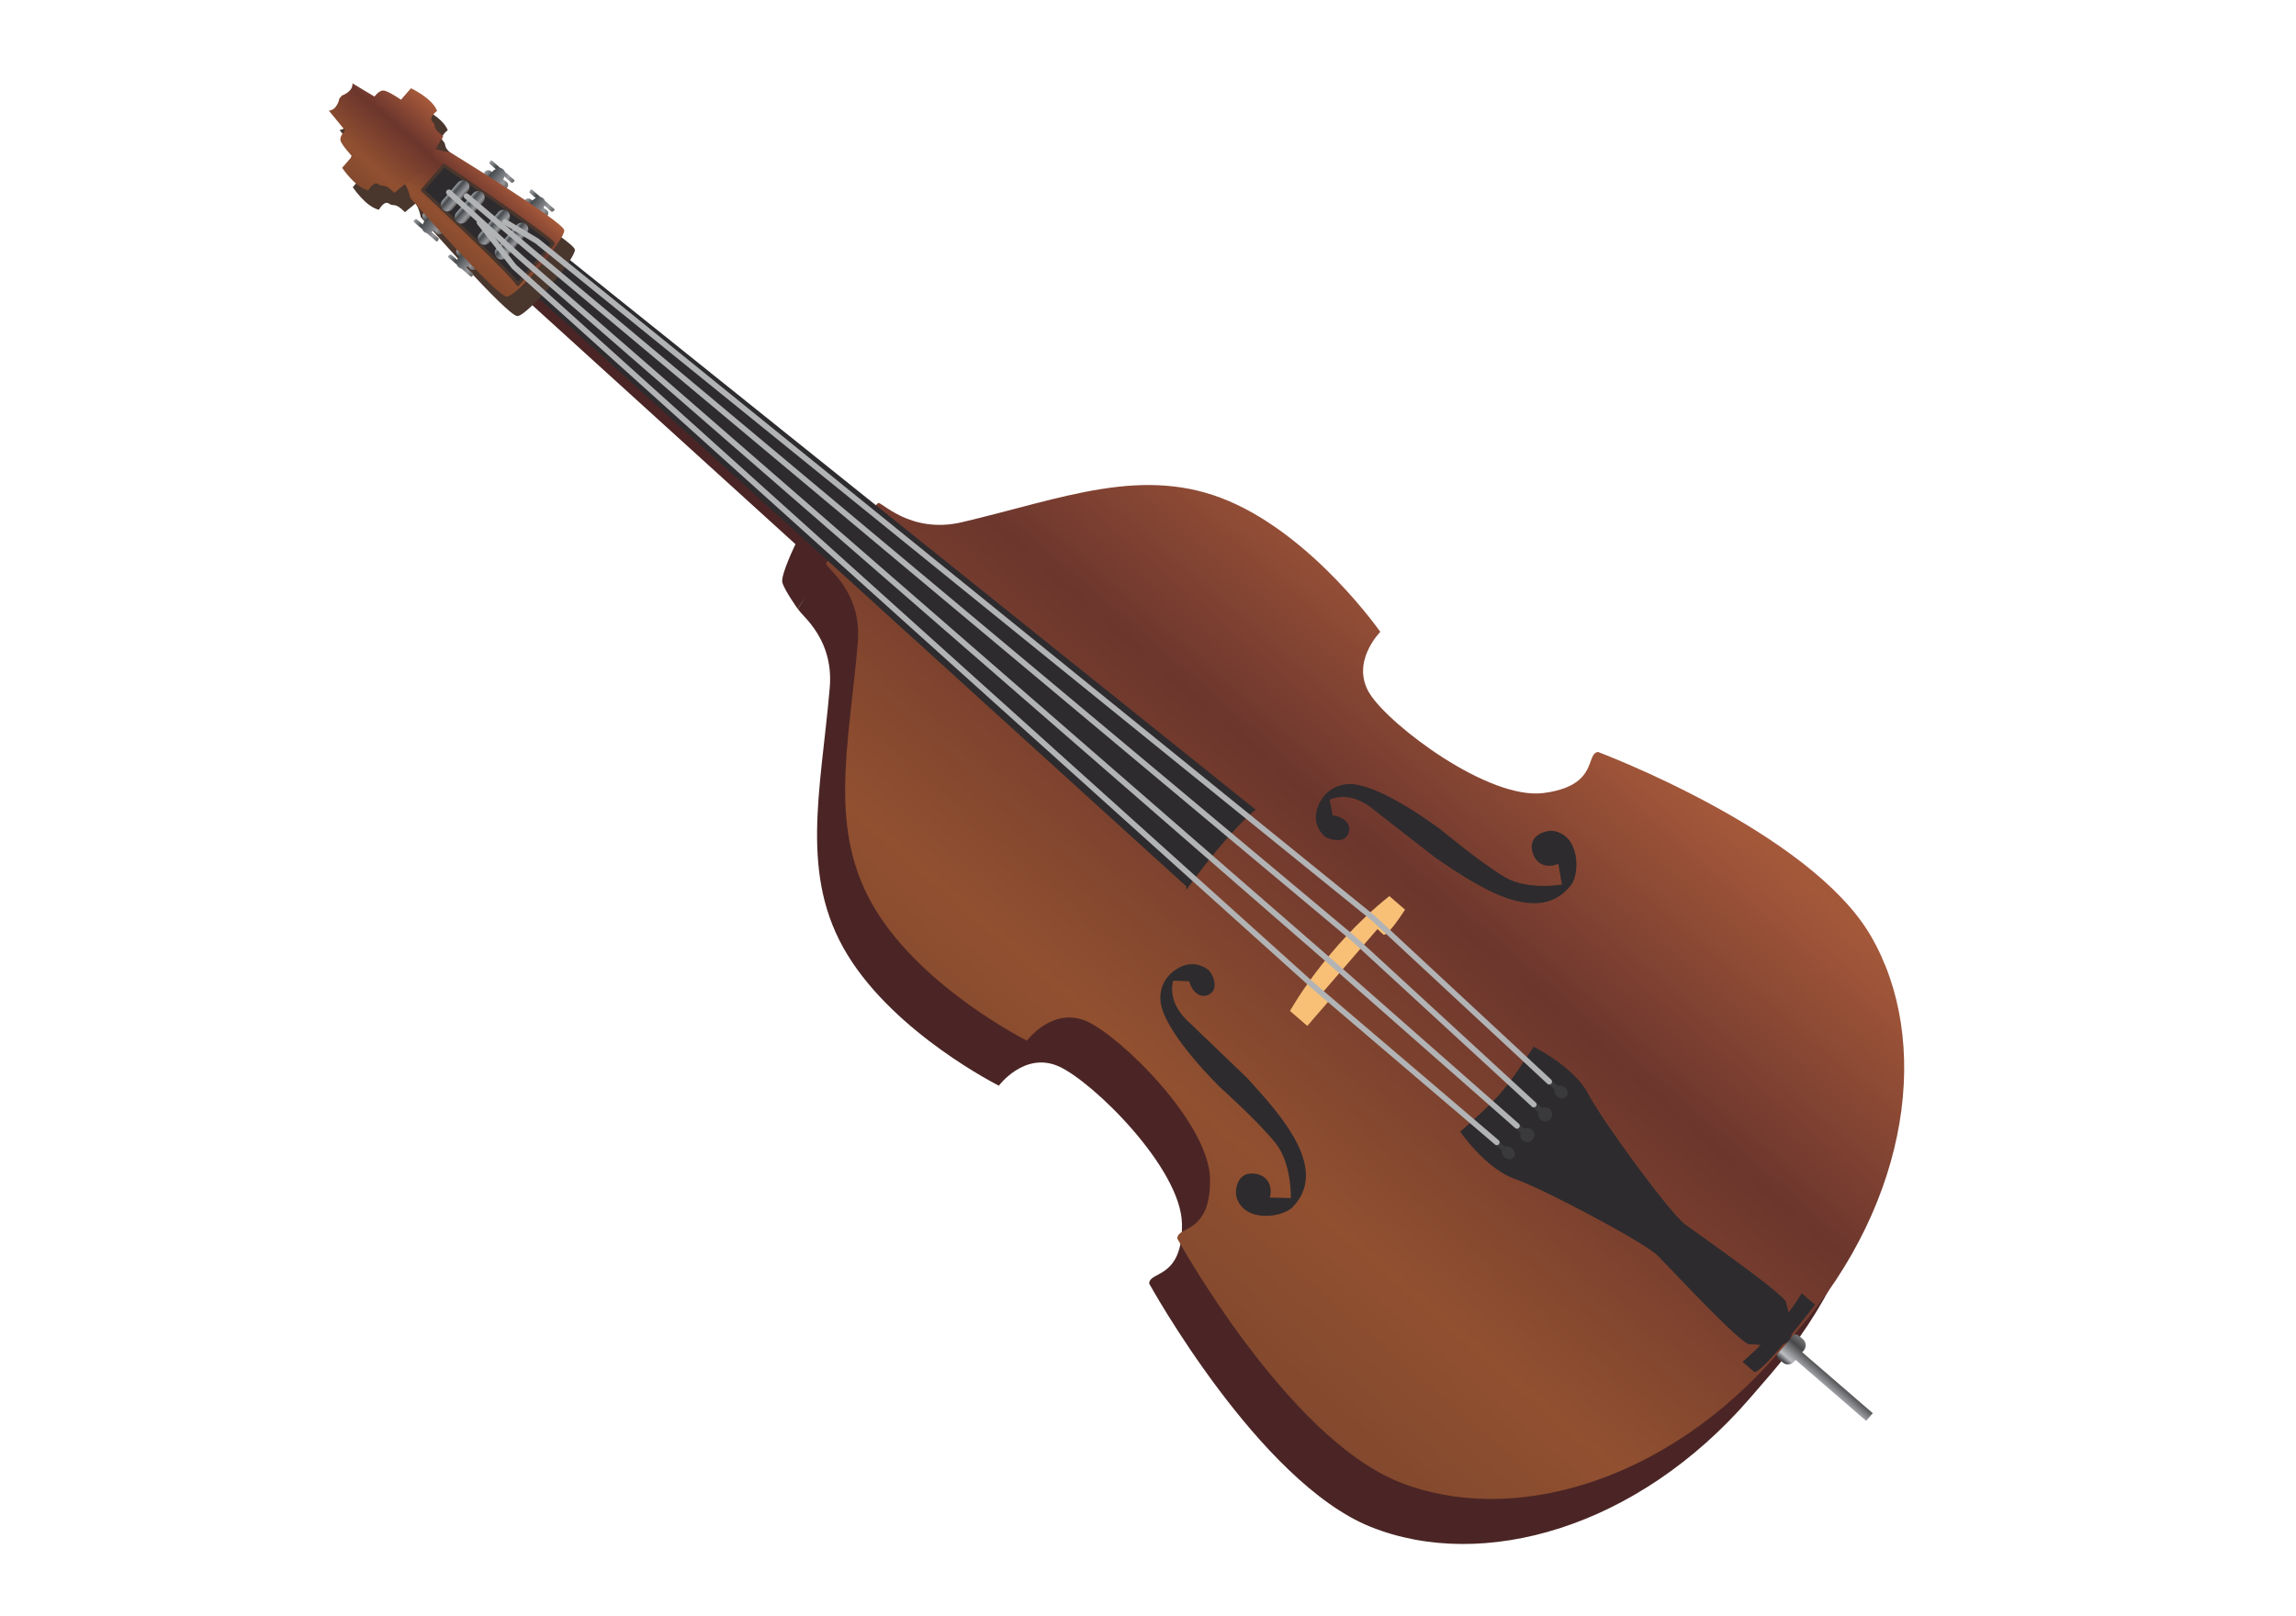 <?xml version="1.0" encoding="UTF-8" standalone="no"?>
<svg
   xmlns:dc="http://purl.org/dc/elements/1.1/"
   xmlns:cc="http://creativecommons.org/ns#"
   xmlns:rdf="http://www.w3.org/1999/02/22-rdf-syntax-ns#"
   xmlns:svg="http://www.w3.org/2000/svg"
   xmlns="http://www.w3.org/2000/svg"
   xmlns:sodipodi="http://sodipodi.sourceforge.net/DTD/sodipodi-0.dtd"
   xmlns:inkscape="http://www.inkscape.org/namespaces/inkscape"
   version="1.1"
   x="0"
   y="0"
   width="125mm"
   height="88mm"
   viewBox="0 0 472.441 332.598"
   id="svg265"
   sodipodi:docname="bass.svg"
   inkscape:version="1.0.2-2 (e86c870879, 2021-01-15)">
  <sodipodi:namedview
     pagecolor="#ffffff"
     bordercolor="#666666"
     borderopacity="1"
     objecttolerance="10"
     gridtolerance="10"
     guidetolerance="10"
     inkscape:pageopacity="0"
     inkscape:pageshadow="2"
     inkscape:window-width="1920"
     inkscape:window-height="1017"
     id="namedview267"
     showgrid="false"
     units="mm"
     inkscape:zoom="0.98515326"
     inkscape:cx="53.892893"
     inkscape:cy="236.71932"
     inkscape:window-x="-8"
     inkscape:window-y="-8"
     inkscape:window-maximized="1"
     inkscape:current-layer="svg265" />
  <defs
     id="defs178">
    <linearGradient
       id="Gradient_1"
       gradientUnits="userSpaceOnUse"
       x1="84.688"
       y1="406.058"
       x2="91.027"
       y2="406.192">
      <stop
         offset="0"
         stop-color="#474749"
         id="stop2" />
      <stop
         offset="0.034"
         stop-color="#474749"
         id="stop4" />
      <stop
         offset="0.219"
         stop-color="#BBBDC2"
         id="stop6" />
      <stop
         offset="0.719"
         stop-color="#474749"
         id="stop8" />
      <stop
         offset="1"
         stop-color="#747577"
         id="stop10" />
    </linearGradient>
    <linearGradient
       id="Gradient_2"
       gradientUnits="userSpaceOnUse"
       x1="15.122"
       y1="265.253"
       x2="168.153"
       y2="268.478">
      <stop
         offset="0"
         stop-color="#83492E"
         id="stop13" />
      <stop
         offset="0.221"
         stop-color="#915030"
         id="stop15" />
      <stop
         offset="0.635"
         stop-color="#6C362D"
         id="stop17" />
      <stop
         offset="0.982"
         stop-color="#A4583A"
         id="stop19" />
      <stop
         offset="1"
         stop-color="#A4583A"
         id="stop21" />
    </linearGradient>
    <linearGradient
       id="Gradient_3"
       gradientUnits="userSpaceOnUse"
       x1="87.919"
       y1="36.234"
       x2="88.739"
       y2="30.647">
      <stop
         offset="0"
         stop-color="#6C6B6A"
         id="stop24" />
      <stop
         offset="0.034"
         stop-color="#6C6B6A"
         id="stop26" />
      <stop
         offset="0.219"
         stop-color="#96979C"
         id="stop28" />
      <stop
         offset="0.719"
         stop-color="#474B4E"
         id="stop30" />
      <stop
         offset="1"
         stop-color="#9BA1A5"
         id="stop32" />
    </linearGradient>
    <linearGradient
       id="Gradient_4"
       gradientUnits="userSpaceOnUse"
       x1="86.708"
       y1="46.275"
       x2="87.529"
       y2="40.686">
      <stop
         offset="0"
         stop-color="#6C6B6A"
         id="stop35" />
      <stop
         offset="0.034"
         stop-color="#6C6B6A"
         id="stop37" />
      <stop
         offset="0.219"
         stop-color="#96979C"
         id="stop39" />
      <stop
         offset="0.719"
         stop-color="#474B4E"
         id="stop41" />
      <stop
         offset="1"
         stop-color="#9BA1A5"
         id="stop43" />
    </linearGradient>
    <linearGradient
       id="Gradient_5"
       gradientUnits="userSpaceOnUse"
       x1="103.784"
       y1="40.551"
       x2="103.2"
       y2="34.934">
      <stop
         offset="0"
         stop-color="#6C6B6A"
         id="stop46" />
      <stop
         offset="0.034"
         stop-color="#6C6B6A"
         id="stop48" />
      <stop
         offset="0.219"
         stop-color="#96979C"
         id="stop50" />
      <stop
         offset="0.719"
         stop-color="#474B4E"
         id="stop52" />
      <stop
         offset="1"
         stop-color="#9BA1A5"
         id="stop54" />
    </linearGradient>
    <linearGradient
       id="Gradient_6"
       gradientUnits="userSpaceOnUse"
       x1="104.571"
       y1="50.633"
       x2="103.987"
       y2="45.015">
      <stop
         offset="0"
         stop-color="#6C6B6A"
         id="stop57" />
      <stop
         offset="0.034"
         stop-color="#6C6B6A"
         id="stop59" />
      <stop
         offset="0.219"
         stop-color="#96979C"
         id="stop61" />
      <stop
         offset="0.719"
         stop-color="#474B4E"
         id="stop63" />
      <stop
         offset="1"
         stop-color="#9BA1A5"
         id="stop65" />
    </linearGradient>
    <linearGradient
       id="Gradient_7"
       gradientUnits="userSpaceOnUse"
       x1="89.665"
       y1="36.642"
       x2="89.801"
       y2="30.156">
      <stop
         offset="0"
         stop-color="#6C6B6A"
         id="stop68" />
      <stop
         offset="0.034"
         stop-color="#6C6B6A"
         id="stop70" />
      <stop
         offset="0.219"
         stop-color="#96979C"
         id="stop72" />
      <stop
         offset="0.719"
         stop-color="#474B4E"
         id="stop74" />
      <stop
         offset="1"
         stop-color="#9BA1A5"
         id="stop76" />
    </linearGradient>
    <linearGradient
       id="Gradient_8"
       gradientUnits="userSpaceOnUse"
       x1="88.581"
       y1="46.756"
       x2="88.717"
       y2="40.271">
      <stop
         offset="0"
         stop-color="#6C6B6A"
         id="stop79" />
      <stop
         offset="0.034"
         stop-color="#6C6B6A"
         id="stop81" />
      <stop
         offset="0.219"
         stop-color="#96979C"
         id="stop83" />
      <stop
         offset="0.719"
         stop-color="#474B4E"
         id="stop85" />
      <stop
         offset="1"
         stop-color="#9BA1A5"
         id="stop87" />
    </linearGradient>
    <linearGradient
       id="Gradient_9"
       gradientUnits="userSpaceOnUse"
       x1="102.062"
       y1="40.799"
       x2="102.198"
       y2="34.313">
      <stop
         offset="0"
         stop-color="#6C6B6A"
         id="stop90" />
      <stop
         offset="0.034"
         stop-color="#6C6B6A"
         id="stop92" />
      <stop
         offset="0.219"
         stop-color="#96979C"
         id="stop94" />
      <stop
         offset="0.719"
         stop-color="#474B4E"
         id="stop96" />
      <stop
         offset="1"
         stop-color="#9BA1A5"
         id="stop98" />
    </linearGradient>
    <linearGradient
       id="Gradient_10"
       gradientUnits="userSpaceOnUse"
       x1="102.717"
       y1="50.949"
       x2="102.854"
       y2="44.463">
      <stop
         offset="0"
         stop-color="#6C6B6A"
         id="stop101" />
      <stop
         offset="0.034"
         stop-color="#6C6B6A"
         id="stop103" />
      <stop
         offset="0.219"
         stop-color="#96979C"
         id="stop105" />
      <stop
         offset="0.719"
         stop-color="#474B4E"
         id="stop107" />
      <stop
         offset="1"
         stop-color="#9BA1A5"
         id="stop109" />
    </linearGradient>
    <linearGradient
       id="Gradient_11"
       gradientUnits="userSpaceOnUse"
       x1="86.384"
       y1="39.316"
       x2="104.973"
       y2="39.707">
      <stop
         offset="0"
         stop-color="#83492E"
         id="stop112" />
      <stop
         offset="0.221"
         stop-color="#915030"
         id="stop114" />
      <stop
         offset="0.635"
         stop-color="#6C362D"
         id="stop116" />
      <stop
         offset="0.982"
         stop-color="#A4583A"
         id="stop118" />
      <stop
         offset="1"
         stop-color="#A4583A"
         id="stop120" />
    </linearGradient>
    <linearGradient
       id="Gradient_12"
       gradientUnits="userSpaceOnUse"
       x1="95.768"
       y1="49.639"
       x2="95.825"
       y2="46.908">
      <stop
         offset="0"
         stop-color="#6C6B6A"
         id="stop123" />
      <stop
         offset="0.034"
         stop-color="#6C6B6A"
         id="stop125" />
      <stop
         offset="0.219"
         stop-color="#96979C"
         id="stop127" />
      <stop
         offset="0.719"
         stop-color="#474B4E"
         id="stop129" />
      <stop
         offset="1"
         stop-color="#9BA1A5"
         id="stop131" />
    </linearGradient>
    <linearGradient
       id="Gradient_13"
       gradientUnits="userSpaceOnUse"
       x1="95.638"
       y1="45.026"
       x2="95.695"
       y2="42.295">
      <stop
         offset="0"
         stop-color="#6C6B6A"
         id="stop134" />
      <stop
         offset="0.034"
         stop-color="#6C6B6A"
         id="stop136" />
      <stop
         offset="0.219"
         stop-color="#96979C"
         id="stop138" />
      <stop
         offset="0.719"
         stop-color="#474B4E"
         id="stop140" />
      <stop
         offset="1"
         stop-color="#9BA1A5"
         id="stop142" />
    </linearGradient>
    <linearGradient
       id="Gradient_14"
       gradientUnits="userSpaceOnUse"
       x1="95.641"
       y1="38.573"
       x2="95.699"
       y2="35.843">
      <stop
         offset="0"
         stop-color="#6C6B6A"
         id="stop145" />
      <stop
         offset="0.034"
         stop-color="#6C6B6A"
         id="stop147" />
      <stop
         offset="0.219"
         stop-color="#96979C"
         id="stop149" />
      <stop
         offset="0.719"
         stop-color="#474B4E"
         id="stop151" />
      <stop
         offset="1"
         stop-color="#9BA1A5"
         id="stop153" />
    </linearGradient>
    <linearGradient
       id="Gradient_15"
       gradientUnits="userSpaceOnUse"
       x1="95.527"
       y1="34.765"
       x2="95.585"
       y2="32.034">
      <stop
         offset="0"
         stop-color="#6C6B6A"
         id="stop156" />
      <stop
         offset="0.034"
         stop-color="#6C6B6A"
         id="stop158" />
      <stop
         offset="0.219"
         stop-color="#96979C"
         id="stop160" />
      <stop
         offset="0.719"
         stop-color="#474B4E"
         id="stop162" />
      <stop
         offset="1"
         stop-color="#9BA1A5"
         id="stop164" />
    </linearGradient>
    <linearGradient
       id="Gradient_16"
       gradientUnits="userSpaceOnUse"
       x1="84.557"
       y1="13.782"
       x2="107.374"
       y2="14.263">
      <stop
         offset="0"
         stop-color="#83492E"
         id="stop167" />
      <stop
         offset="0.221"
         stop-color="#915030"
         id="stop169" />
      <stop
         offset="0.635"
         stop-color="#6C362D"
         id="stop171" />
      <stop
         offset="0.982"
         stop-color="#A4583A"
         id="stop173" />
      <stop
         offset="1"
         stop-color="#A4583A"
         id="stop175" />
    </linearGradient>
  </defs>
  <g
     id="Calque_1"
     transform="rotate(-50.37,101.962,38.888)">
    <g
       id="g184">
      <path
         d="m 90.577,30.563 -1.961,23.843 -3.6,78.657 c -0.004,0.001 -6.832,1.666 -7.773,2.921 -0.942,1.256 -2.186,5.937 -2.186,5.937 l 9.618,-1.37 -4.7,102.69 c 14.581,-0.857 20.67,0.437 20.67,0.437 L 97.647,54.304 96.399,30.686 Z"
         fill="#4b2525"
         id="path180" />
      <path
         d="m 81.302,396.559 c 35.323,0.744 63.375,-16.875 71.948,-40.23 8.572,-23.355 -6.659,-67.354 -6.659,-67.354 -1.954,-1.799 -5.251,4.572 -13.634,-3.214 -8.384,-7.788 -9.486,-33.222 -7.107,-40.548 2.379,-7.328 11.205,-6.499 11.205,-6.499 0,0 6.305,-22.779 0.868,-41.144 -5.438,-18.367 -21.379,-26.664 -38.388,-39.549 -8.804,-6.672 -7.24,-15.779 -7.976,-15.795 -0.736,-0.015 -7.957,-2.065 -7.957,-2.065 l -0.083,0.036 c 0,0 -7.363,1.705 -8.283,1.685 -0.921,-0.021 0.608,9.153 -8.47,15.447 -17.537,12.157 -33.814,19.776 -40.021,37.897 -6.206,18.12 -0.866,41.144 -0.866,41.144 0,0 8.851,-0.456 10.92,6.966 2.068,7.42 -0.105,32.784 -8.81,40.212 -8.704,7.429 -11.729,0.924 -13.756,2.638 0,0 -17.073,43.315 -9.493,67.013 7.581,23.694 34.866,42.479 70.188,43.225 z"
         fill="#4b2525"
         id="path182" />
    </g>
    <path
       d="m 84.901,395.991 -0.019,0.953 c -0.02,0.912 0.703,1.667 1.613,1.685 v 0 l 0.478,0.01 -0.404,19.182 2.084,0.043 0.405,-19.179 0.476,0.009 c 0.913,0.02 1.666,-0.705 1.685,-1.616 v 0 l 0.02,-0.954 c 0.019,-0.911 -0.704,-1.665 -1.615,-1.685 v 0 l -3.038,-0.063 c -0.013,0 -0.025,-10e-4 -0.038,-10e-4 v 0 c -0.894,0 -1.629,0.716 -1.647,1.616 z"
       fill="url(#Gradient_1)"
       id="path186"
       style="fill:url(#Gradient_1)" />
    <path
       d="m 94.34,138.734 c 0,0 -7.363,1.707 -8.284,1.688 v 0 c -0.921,-0.021 0.609,9.152 -8.47,15.447 v 0 C 60.05,168.026 43.773,175.644 37.567,193.765 v 0 c -6.208,18.12 -0.869,41.144 -0.869,41.144 v 0 c 0,0 8.852,-0.455 10.922,6.965 v 0 c 2.067,7.421 -0.106,32.785 -8.811,40.212 v 0 c -5.476,4.672 -8.703,3.833 -10.849,2.994 v 0 c -1.265,-0.496 -2.155,-0.991 -2.907,-0.356 v 0 c 0,0 -17.072,43.317 -9.492,67.013 v 0 c 7.58,23.696 34.865,42.48 70.187,43.227 v 0 l 6.376,0.134 c 35.321,0.745 63.373,-16.875 71.945,-40.23 v 0 c 8.573,-23.355 -6.659,-67.354 -6.659,-67.354 v 0 c -0.715,-0.657 -1.608,-0.221 -2.866,0.215 v 0 c -2.179,0.755 -5.45,1.511 -10.767,-3.429 v 0 c -8.383,-7.787 -9.485,-33.221 -7.107,-40.549 v 0 c 2.379,-7.326 11.205,-6.499 11.205,-6.499 v 0 c 0,0 6.306,-22.777 0.868,-41.143 v 0 c -5.438,-18.368 -21.378,-26.666 -38.387,-39.55 v 0 c -8.805,-6.672 -7.239,-15.779 -7.977,-15.794 v 0 c -0.736,-0.016 -7.957,-2.064 -7.957,-2.064 v 0 z"
       fill="url(#Gradient_2)"
       id="path188"
       style="fill:url(#Gradient_2)" />
    <g
       id="g218">
      <path
         d="M 82.36,240.03 91,51.194 l 1.96,-23.843 5.822,0.123 1.249,23.618 2.998,189.374 c 0,0 -6.089,-1.294 -20.669,-0.436"
         fill="#2d2b2e"
         id="path190" />
      <path
         d="M 82.36,240.03 91,51.194 l 1.96,-23.843 5.822,0.123 1.249,23.618 2.998,189.374 c 0,0 -6.089,-1.294 -20.669,-0.436 z"
         fill-opacity="0"
         stroke="#2d2b2e"
         stroke-width="0.582"
         id="path192" />
      <path
         d="m 89.008,395.032 c -2.037,-0.043 -4.459,-4.467 -5.614,-5.726 -1.152,-1.257 1.638,-22.391 2.01,-26.169 0.37,-3.779 -4.385,-26.888 -6.591,-32.758 -2.207,-5.873 0.312,-14.848 0.312,-14.848 11.031,1.688 12.017,1.711 23.11,0.487 0,0 2.138,9.075 -0.313,14.846 -2.453,5.773 -8.178,28.662 -7.966,32.453 0.211,3.789 1.962,24.893 0.904,26.231 -1.079,1.363 -3.487,5.533 -5.526,5.49 z"
         fill="#2d2b2e"
         id="path194" />
      <path
         d="m 98.345,390.878 -0.074,3.602 c 0,0 -18.402,0.715 -18.63,-0.854 l 0.066,-3.15 c 0,0 8.828,1.744 18.638,0.402"
         fill="#2d2b2e"
         id="path196" />
      <path
         d="m 88.005,325.288 c 0.005,-0.028 0.017,-0.057 0.019,-0.088 l 0.039,-1.891 c 0.007,-0.322 -0.249,-0.588 -0.572,-0.595 -0.322,-0.007 -0.59,0.248 -0.594,0.572 l -0.043,1.89 c 0,0.031 0.014,0.059 0.017,0.089 -0.522,0.209 -0.896,0.714 -0.907,1.312 -0.018,0.799 0.616,1.46 1.416,1.477 0.798,0.016 1.46,-0.618 1.476,-1.416 0.013,-0.597 -0.34,-1.119 -0.851,-1.35"
         fill="#3a3a3c"
         id="path198" />
      <path
         d="m 93.622,325.407 c 0.006,-0.029 0.02,-0.057 0.019,-0.088 l 0.042,-1.891 c 0.006,-0.322 -0.25,-0.589 -0.573,-0.597 -0.322,-0.006 -0.59,0.25 -0.596,0.572 l -0.04,1.893 c 10e-4,0.03 0.013,0.057 0.015,0.086 -0.52,0.212 -0.894,0.716 -0.907,1.313 -0.017,0.8 0.616,1.46 1.415,1.476 0.8,0.017 1.461,-0.615 1.477,-1.415 0.013,-0.597 -0.338,-1.119 -0.852,-1.349"
         fill="#3a3a3c"
         id="path200" />
      <path
         d="m 99.176,324.967 c 0.004,-0.031 0.016,-0.058 0.017,-0.088 l 0.04,-1.891 c 0.007,-0.321 -0.205,-0.588 -0.475,-0.595 -0.268,-0.006 -0.491,0.253 -0.498,0.574 l -0.041,1.894 c 0,0.028 0.012,0.057 0.014,0.087 -0.436,0.211 -0.748,0.716 -0.762,1.315 -0.016,0.798 0.51,1.458 1.175,1.471 0.666,0.015 1.219,-0.621 1.237,-1.42 0.012,-0.599 -0.28,-1.117 -0.707,-1.347"
         fill="#3a3a3c"
         id="path202" />
      <path
         d="m 81.657,324.598 c -0.004,-0.03 -0.014,-0.057 -0.013,-0.088 l 0.039,-1.891 c 0.006,-0.324 0.231,-0.581 0.499,-0.574 0.269,0.005 0.481,0.271 0.474,0.594 l -0.04,1.892 c 0,0.03 -0.012,0.057 -0.018,0.087 0.428,0.228 0.719,0.749 0.706,1.345 -0.015,0.799 -0.569,1.436 -1.235,1.421 -0.666,-0.013 -1.191,-0.673 -1.174,-1.472 0.013,-0.597 0.326,-1.103 0.762,-1.314"
         fill="#3a3a3c"
         id="path204" />
      <path
         d="m 59.401,274.544 c -1.436,10.502 -3.627,25.037 -14.342,24.018 -2.615,-0.25 -8.546,-5.361 -5.295,-9.904 0.384,-0.536 3.78,-3.332 5.694,0.311 1.324,2.522 -0.678,4.441 -2.241,4.893 l 3.121,3.951 c 0,0 5.821,-4.442 7.004,-9.853 1.181,-5.412 1.604,-16.277 1.604,-16.277 0,0 1.191,-15.119 5.377,-20.176 0,0 2.396,-3.153 6.55,-2.193 4.155,0.962 4.479,3.978 4.555,4.951 0.077,0.972 -1.344,3.951 -3.271,3.232 -1.926,-0.721 -1.684,-2.949 -0.387,-4.67 l -2.266,-2.959 c 0,0 -4.785,1.513 -4.938,8.732 z"
         fill="#2d2b2e"
         id="path206" />
      <path
         d="m 59.401,274.544 c -1.436,10.502 -3.627,25.037 -14.342,24.018 -2.615,-0.25 -8.546,-5.361 -5.295,-9.904 0.384,-0.536 3.78,-3.332 5.694,0.311 1.324,2.522 -0.678,4.441 -2.241,4.893 l 3.121,3.951 c 0,0 5.821,-4.442 7.004,-9.853 1.181,-5.412 1.604,-16.277 1.604,-16.277 0,0 1.191,-15.119 5.377,-20.176 0,0 2.396,-3.153 6.55,-2.193 4.155,0.962 4.479,3.978 4.555,4.951 0.077,0.972 -1.344,3.951 -3.271,3.232 -1.926,-0.721 -1.684,-2.949 -0.387,-4.67 l -2.266,-2.959 c 0,0 -4.785,1.513 -4.938,8.732 z"
         fill-opacity="0"
         stroke="#2d2b2e"
         stroke-width="0.582"
         id="path208" />
      <path
         d="m 119.614,275.813 c 0.992,10.553 2.568,25.169 13.315,24.599 2.626,-0.138 8.767,-4.994 5.708,-9.671 -0.359,-0.55 -3.633,-3.489 -5.701,0.07 -1.429,2.467 0.491,4.467 2.033,4.984 l -3.285,3.815 c 0,0 -5.628,-4.682 -6.582,-10.139 -0.952,-5.457 -0.916,-16.329 -0.916,-16.329 0,0 -0.554,-15.157 -4.521,-20.386 0,0 -2.262,-3.251 -6.452,-2.464 -4.193,0.785 -4.644,3.785 -4.761,4.753 -0.117,0.968 1.178,4.004 3.131,3.367 1.956,-0.638 1.81,-2.874 0.585,-4.648 l 2.389,-2.862 c 0,0 4.717,1.712 4.565,8.932 z"
         fill="#2d2b2e"
         id="path210" />
      <path
         d="m 119.614,275.813 c 0.992,10.553 2.568,25.169 13.315,24.599 2.626,-0.138 8.767,-4.994 5.708,-9.671 -0.359,-0.55 -3.633,-3.489 -5.701,0.07 -1.429,2.467 0.491,4.467 2.033,4.984 l -3.285,3.815 c 0,0 -5.628,-4.682 -6.582,-10.139 -0.952,-5.457 -0.916,-16.329 -0.916,-16.329 0,0 -0.554,-15.157 -4.521,-20.386 0,0 -2.262,-3.251 -6.452,-2.464 -4.193,0.785 -4.644,3.785 -4.761,4.753 -0.117,0.968 1.178,4.004 3.131,3.367 1.956,-0.638 1.81,-2.874 0.585,-4.648 l 2.389,-2.862 c 0,0 4.717,1.712 4.565,8.932 z"
         fill-opacity="0"
         stroke="#2d2b2e"
         stroke-width="0.582"
         id="path212" />
      <path
         d="m 83.249,275.45 -0.043,2.115 -7.375,-0.156 0.1,-4.701 c 0,0 14.621,-2.798 31.246,0.66 l -0.091,4.268 c 0,0 -6.62,0.832 -6.792,-0.143 l 0.084,-1.682 z"
         fill="#f8c077"
         id="path214" />
      <path
         d="m 101.186,12.436 c -0.563,-0.757 -2.137,-0.625 -2.137,-0.625 L 98.248,6.584 C 96.983,7.796 94.942,6.514 94.942,6.514 L 94.139,6.496 c 0,0 -2.094,1.196 -3.308,-0.069 l -1.018,5.191 c 0,0 -1.568,-0.199 -2.164,0.534 -0.595,0.732 -1.009,3.949 -1.009,3.949 l -3.126,-0.066 c 0,0 -1.421,4.603 -0.152,7.112 0,0 2.246,-0.45 2.301,0.793 0.057,1.242 1.033,0.518 0.733,3.656 0,0 1.286,0.204 2.77,0.533 -0.312,1.22 -1.498,2.64 -1.498,2.64 0,0 -4.318,26.708 -2.984,28.271 1.33,1.565 16.86,1.723 18.084,0.383 1.223,-1.341 -2.645,-28.391 -2.645,-28.391 0,0 -1.02,-1.528 -1.34,-2.657 1.588,-0.291 3.003,-0.455 3.003,-0.455 -0.166,-3.148 0.779,-2.384 0.886,-3.622 0.112,-1.24 2.332,-0.696 2.332,-0.696 1.376,-2.452 0.151,-7.112 0.151,-7.112 l -3.126,-0.066 c 0,0 -0.28,-3.23 -0.843,-3.988"
         fill="#49362d"
         id="path216" />
    </g>
    <path
       d="m 87.753,31.382 -0.569,3.867 c -0.069,0.475 0.261,0.915 0.737,0.984 v 0 c 0.474,0.071 0.914,-0.256 0.984,-0.731 v 0 l 0.568,-3.868 c 0.071,-0.476 -0.259,-0.917 -0.733,-0.987 v 0 c -0.042,-0.006 -0.084,-0.009 -0.125,-0.009 v 0 c -0.426,0 -0.798,0.311 -0.862,0.744 z"
       fill="url(#Gradient_3)"
       id="path220"
       style="fill:url(#Gradient_3)" />
    <path
       d="m 86.543,41.42 -0.568,3.867 c -0.07,0.476 0.259,0.917 0.733,0.987 v 0 c 0.474,0.069 0.916,-0.259 0.986,-0.735 v 0 l 0.568,-3.866 c 0.069,-0.475 -0.258,-0.916 -0.734,-0.986 v 0 c -0.042,-0.007 -0.084,-0.01 -0.126,-0.01 v 0 c -0.425,0 -0.796,0.311 -0.859,0.743 z"
       fill="url(#Gradient_4)"
       id="path222"
       style="fill:url(#Gradient_4)" />
    <path
       d="m 103.2,34.933 c -0.479,0.05 -0.823,0.476 -0.774,0.953 v 0 l 0.403,3.889 c 0.051,0.478 0.477,0.825 0.953,0.776 v 0 c 0.479,-0.052 0.826,-0.477 0.775,-0.954 v 0 l -0.402,-3.89 c -0.048,-0.447 -0.426,-0.779 -0.864,-0.779 v 0 c -0.03,0 -0.06,0.002 -0.091,0.005 z"
       fill="url(#Gradient_5)"
       id="path224"
       style="fill:url(#Gradient_5)" />
    <path
       d="m 103.987,45.015 c -0.477,0.049 -0.826,0.478 -0.775,0.955 v 0 l 0.405,3.887 c 0.048,0.478 0.475,0.824 0.954,0.775 v 0 c 0.478,-0.05 0.824,-0.477 0.774,-0.954 v 0 L 104.94,45.79 c -0.046,-0.447 -0.422,-0.78 -0.861,-0.78 v 0 c -0.031,0 -0.061,0.001 -0.092,0.005 z"
       fill="url(#Gradient_6)"
       id="path226"
       style="fill:url(#Gradient_6)" />
    <path
       d="m 86.011,30.333 -0.046,2.229 c -0.105,0.19 -0.172,0.402 -0.177,0.631 v 0 c -0.006,0.232 0.055,0.445 0.149,0.639 v 0 l -0.052,2.473 c -0.002,0.143 0.111,0.26 0.252,0.262 v 0 c 0.141,0.004 0.547,-0.103 0.551,-0.244 v 0 l 0.041,-1.937 c 0.201,0.124 0.431,0.202 0.686,0.208 v 0 l 4.875,0.102 c 0.754,0.017 1.376,-0.581 1.392,-1.336 v 0 C 93.698,32.607 93.1,31.983 92.346,31.967 v 0 l -4.875,-0.103 c -0.253,-0.005 -0.488,0.063 -0.691,0.178 v 0 l 0.035,-1.692 c 0.002,-0.141 -0.401,-0.265 -0.541,-0.269 v 0 c -0.001,0 -0.002,0 -0.003,0 v 0 c -0.14,0 -0.255,0.111 -0.26,0.252 z"
       fill="url(#Gradient_7)"
       id="path228"
       style="fill:url(#Gradient_7)" />
    <path
       d="m 84.928,40.447 -0.047,2.23 c -0.105,0.188 -0.171,0.4 -0.178,0.63 v 0 c -0.002,0.23 0.055,0.446 0.151,0.639 v 0 l -0.052,2.474 c -0.002,0.141 0.111,0.258 0.252,0.261 v 0 c 0.142,0.002 0.549,-0.103 0.552,-0.245 v 0 L 85.648,44.5 c 0.198,0.124 0.431,0.202 0.684,0.207 v 0 l 4.874,0.103 c 0.752,0.016 1.378,-0.582 1.394,-1.335 v 0 c 0.014,-0.754 -0.581,-1.379 -1.336,-1.395 v 0 l -4.876,-0.102 c -0.251,-0.006 -0.487,0.063 -0.692,0.178 v 0 l 0.035,-1.693 c 0.004,-0.142 -0.399,-0.264 -0.541,-0.267 v 0 c -0.002,0 -0.004,0 -0.006,0 v 0 c -0.14,0 -0.254,0.111 -0.256,0.251 z"
       fill="url(#Gradient_8)"
       id="path230"
       style="fill:url(#Gradient_8)" />
    <path
       d="m 105.175,34.633 -0.035,1.692 c -0.201,-0.124 -0.434,-0.202 -0.686,-0.208 v 0 l -4.875,-0.101 c -0.755,-0.017 -1.378,0.583 -1.394,1.336 v 0 c -0.017,0.753 0.584,1.377 1.337,1.393 v 0 l 4.875,0.103 c 0.252,0.005 0.486,-0.064 0.691,-0.178 v 0 l -0.038,1.936 c -0.007,0.141 0.398,0.264 0.54,0.267 v 0 c 0.141,0.004 0.258,-0.11 0.263,-0.251 v 0 l 0.05,-2.473 c 0.105,-0.189 0.173,-0.4 0.176,-0.63 v 0 c 0.006,-0.232 -0.052,-0.446 -0.15,-0.638 v 0 l 0.05,-2.233 c 0.002,-0.141 -0.111,-0.258 -0.252,-0.261 v 0 c -0.001,0 -0.002,0 -0.003,0 v 0 c -0.146,0 -0.547,0.105 -0.549,0.246 z"
       fill="url(#Gradient_9)"
       id="path232"
       style="fill:url(#Gradient_9)" />
    <path
       d="m 105.831,44.783 -0.037,1.693 c -0.2,-0.124 -0.432,-0.202 -0.685,-0.207 v 0 l -4.874,-0.104 c -0.754,-0.015 -1.377,0.582 -1.393,1.336 v 0 c -0.015,0.754 0.583,1.378 1.335,1.394 v 0 l 4.875,0.103 c 0.253,0.005 0.487,-0.062 0.693,-0.178 v 0 l -0.041,1.937 c -0.002,0.142 0.401,0.263 0.542,0.267 v 0 c 0.141,0.004 0.256,-0.108 0.262,-0.251 v 0 l 0.051,-2.474 c 0.104,-0.189 0.172,-0.401 0.176,-0.63 v 0 c 0.006,-0.231 -0.052,-0.446 -0.148,-0.638 v 0 l 0.045,-2.23 c 0.006,-0.143 -0.108,-0.26 -0.248,-0.262 v 0 c -0.003,0 -0.006,-0.001 -0.009,-0.001 v 0 c -0.151,0 -0.542,0.108 -0.544,0.245 z"
       fill="url(#Gradient_10)"
       id="path234"
       style="fill:url(#Gradient_10)" />
    <path
       d="m 89.341,26.544 c 0,0 -4.317,26.708 -2.984,28.273 v 0 c 1.332,1.564 16.86,1.722 18.085,0.381 v 0 c 1.222,-1.34 -2.645,-28.391 -2.645,-28.391 v 0 c 0,0 -2.197,-3.291 -1.16,-3.781 v 0 l -9.85,-0.21 c 0.657,1.21 -1.446,3.728 -1.446,3.728 z"
       fill="url(#Gradient_11)"
       id="path236"
       style="fill:url(#Gradient_11)" />
    <g
       id="g242">
      <path
         d="m 100.844,55.185 c 0.02,-0.044 0.043,-0.086 0.053,-0.136 0.46,-2.224 -1.987,-27.425 -1.987,-27.425 l -6.697,-0.142 c 0,0 -1.519,24.953 -2.447,27.47 z"
         fill="#2d2b2e"
         id="path238" />
      <path
         d="m 100.844,55.185 c 0.02,-0.044 0.043,-0.086 0.053,-0.136 0.46,-2.224 -1.987,-27.425 -1.987,-27.425 l -6.697,-0.142 c 0,0 -1.519,24.953 -2.447,27.47 z"
         fill-opacity="0"
         stroke="#49362d"
         stroke-width="0.683"
         stroke-linecap="round"
         stroke-linejoin="round"
         id="path240" />
    </g>
    <path
       d="m 91.221,48.177 c -0.015,0.754 0.583,1.377 1.335,1.394 v 0 l 6.421,0.135 c 0.754,0.016 1.38,-0.583 1.395,-1.335 v 0 c 0.016,-0.755 -0.582,-1.38 -1.336,-1.395 v 0 l -6.422,-0.134 c -0.011,-10e-4 -0.02,-10e-4 -0.03,-10e-4 v 0 c -0.739,0 -1.348,0.592 -1.363,1.336 z"
       fill="url(#Gradient_12)"
       id="path244"
       style="fill:url(#Gradient_12)" />
    <path
       d="m 91.332,43.569 c -0.017,0.755 0.58,1.378 1.336,1.394 v 0 l 5.937,0.126 c 0.754,0.016 1.378,-0.584 1.396,-1.337 v 0 c 0.014,-0.754 -0.584,-1.378 -1.339,-1.394 v 0 l -5.937,-0.125 c -0.01,0 -0.02,-10e-4 -0.03,-10e-4 v 0 c -0.74,0 -1.349,0.594 -1.363,1.337 z"
       fill="url(#Gradient_13)"
       id="path246"
       style="fill:url(#Gradient_13)" />
    <path
       d="m 91.672,37.123 c -0.015,0.755 0.583,1.378 1.338,1.395 v 0 l 5.261,0.11 c 0.754,0.017 1.378,-0.583 1.396,-1.337 v 0 c 0.013,-0.754 -0.583,-1.378 -1.339,-1.392 v 0 l -5.261,-0.111 c -0.01,0 -0.02,0 -0.03,0 v 0 c -0.739,0 -1.347,0.593 -1.365,1.335 z"
       fill="url(#Gradient_14)"
       id="path248"
       style="fill:url(#Gradient_14)" />
    <path
       d="m 91.755,33.321 c -0.018,0.752 0.581,1.376 1.336,1.392 v 0 l 4.875,0.104 c 0.753,0.015 1.377,-0.583 1.392,-1.338 v 0 c 0.016,-0.752 -0.582,-1.377 -1.335,-1.394 v 0 l -4.876,-0.101 c -0.01,-0.001 -0.02,-0.001 -0.03,-0.001 v 0 c -0.739,0 -1.348,0.593 -1.362,1.338 z"
       fill="url(#Gradient_15)"
       id="path250"
       style="fill:url(#Gradient_15)" />
    <path
       d="m 91.485,7.392 c 0,0 -1.567,-0.198 -2.162,0.536 v 0 c -0.594,0.73 -1.01,3.948 -1.01,3.948 v 0 l -3.124,-0.065 c 0,0 -1.422,4.603 -0.153,7.112 v 0 c 0,0 2.246,-0.451 2.301,0.792 v 0 c 0.057,1.242 1.032,0.518 0.732,3.657 v 0 c 0,0 7.192,1.142 7.248,2.385 v 0 l 0.8,0.017 c 0.11,-1.239 7.341,-2.078 7.341,-2.078 v 0 c -0.164,-3.149 0.781,-2.385 0.888,-3.623 v 0 c 0.111,-1.24 2.334,-0.697 2.334,-0.697 v 0 c 1.373,-2.451 0.149,-7.11 0.149,-7.11 v 0 L 103.702,12.2 c 0,0 -0.28,-3.231 -0.841,-3.99 v 0 c -0.564,-0.756 -2.138,-0.624 -2.138,-0.624 v 0 L 99.922,2.358 c -1.266,1.214 -3.308,-0.07 -3.308,-0.07 v 0 L 95.812,2.271 c 0,0 -2.092,1.196 -3.307,-0.069 v 0 z"
       fill="url(#Gradient_16)"
       id="path252"
       style="fill:url(#Gradient_16)" />
    <g
       id="g262">
      <path
         d="M 82.243,322.714 82.959,273.091 92.075,52.041 94.54,40.756"
         fill-opacity="0"
         stroke="#b2b3b5"
         stroke-width="1.165"
         stroke-linecap="round"
         stroke-linejoin="round"
         id="path254" />
      <path
         d="M 87.51,323.753 89.016,273.478 94.371,52.09 95.307,31.941"
         fill-opacity="0"
         stroke="#b2b3b5"
         stroke-width="1.165"
         stroke-linecap="round"
         stroke-linejoin="round"
         id="path256" />
      <path
         d="m 93.093,323.622 2.62,-50.263 1.111,-221.218 0.192,-16.88"
         fill-opacity="0"
         stroke="#b2b3b5"
         stroke-width="1.165"
         stroke-linecap="round"
         stroke-linejoin="round"
         id="path258" />
      <path
         d="M 98.745,323.061 101.574,273.656 99.147,52.294 97.986,44.722"
         fill-opacity="0"
         stroke="#b2b3b5"
         stroke-width="1.165"
         stroke-linecap="round"
         stroke-linejoin="round"
         id="path260" />
    </g>
  </g>
</svg>
